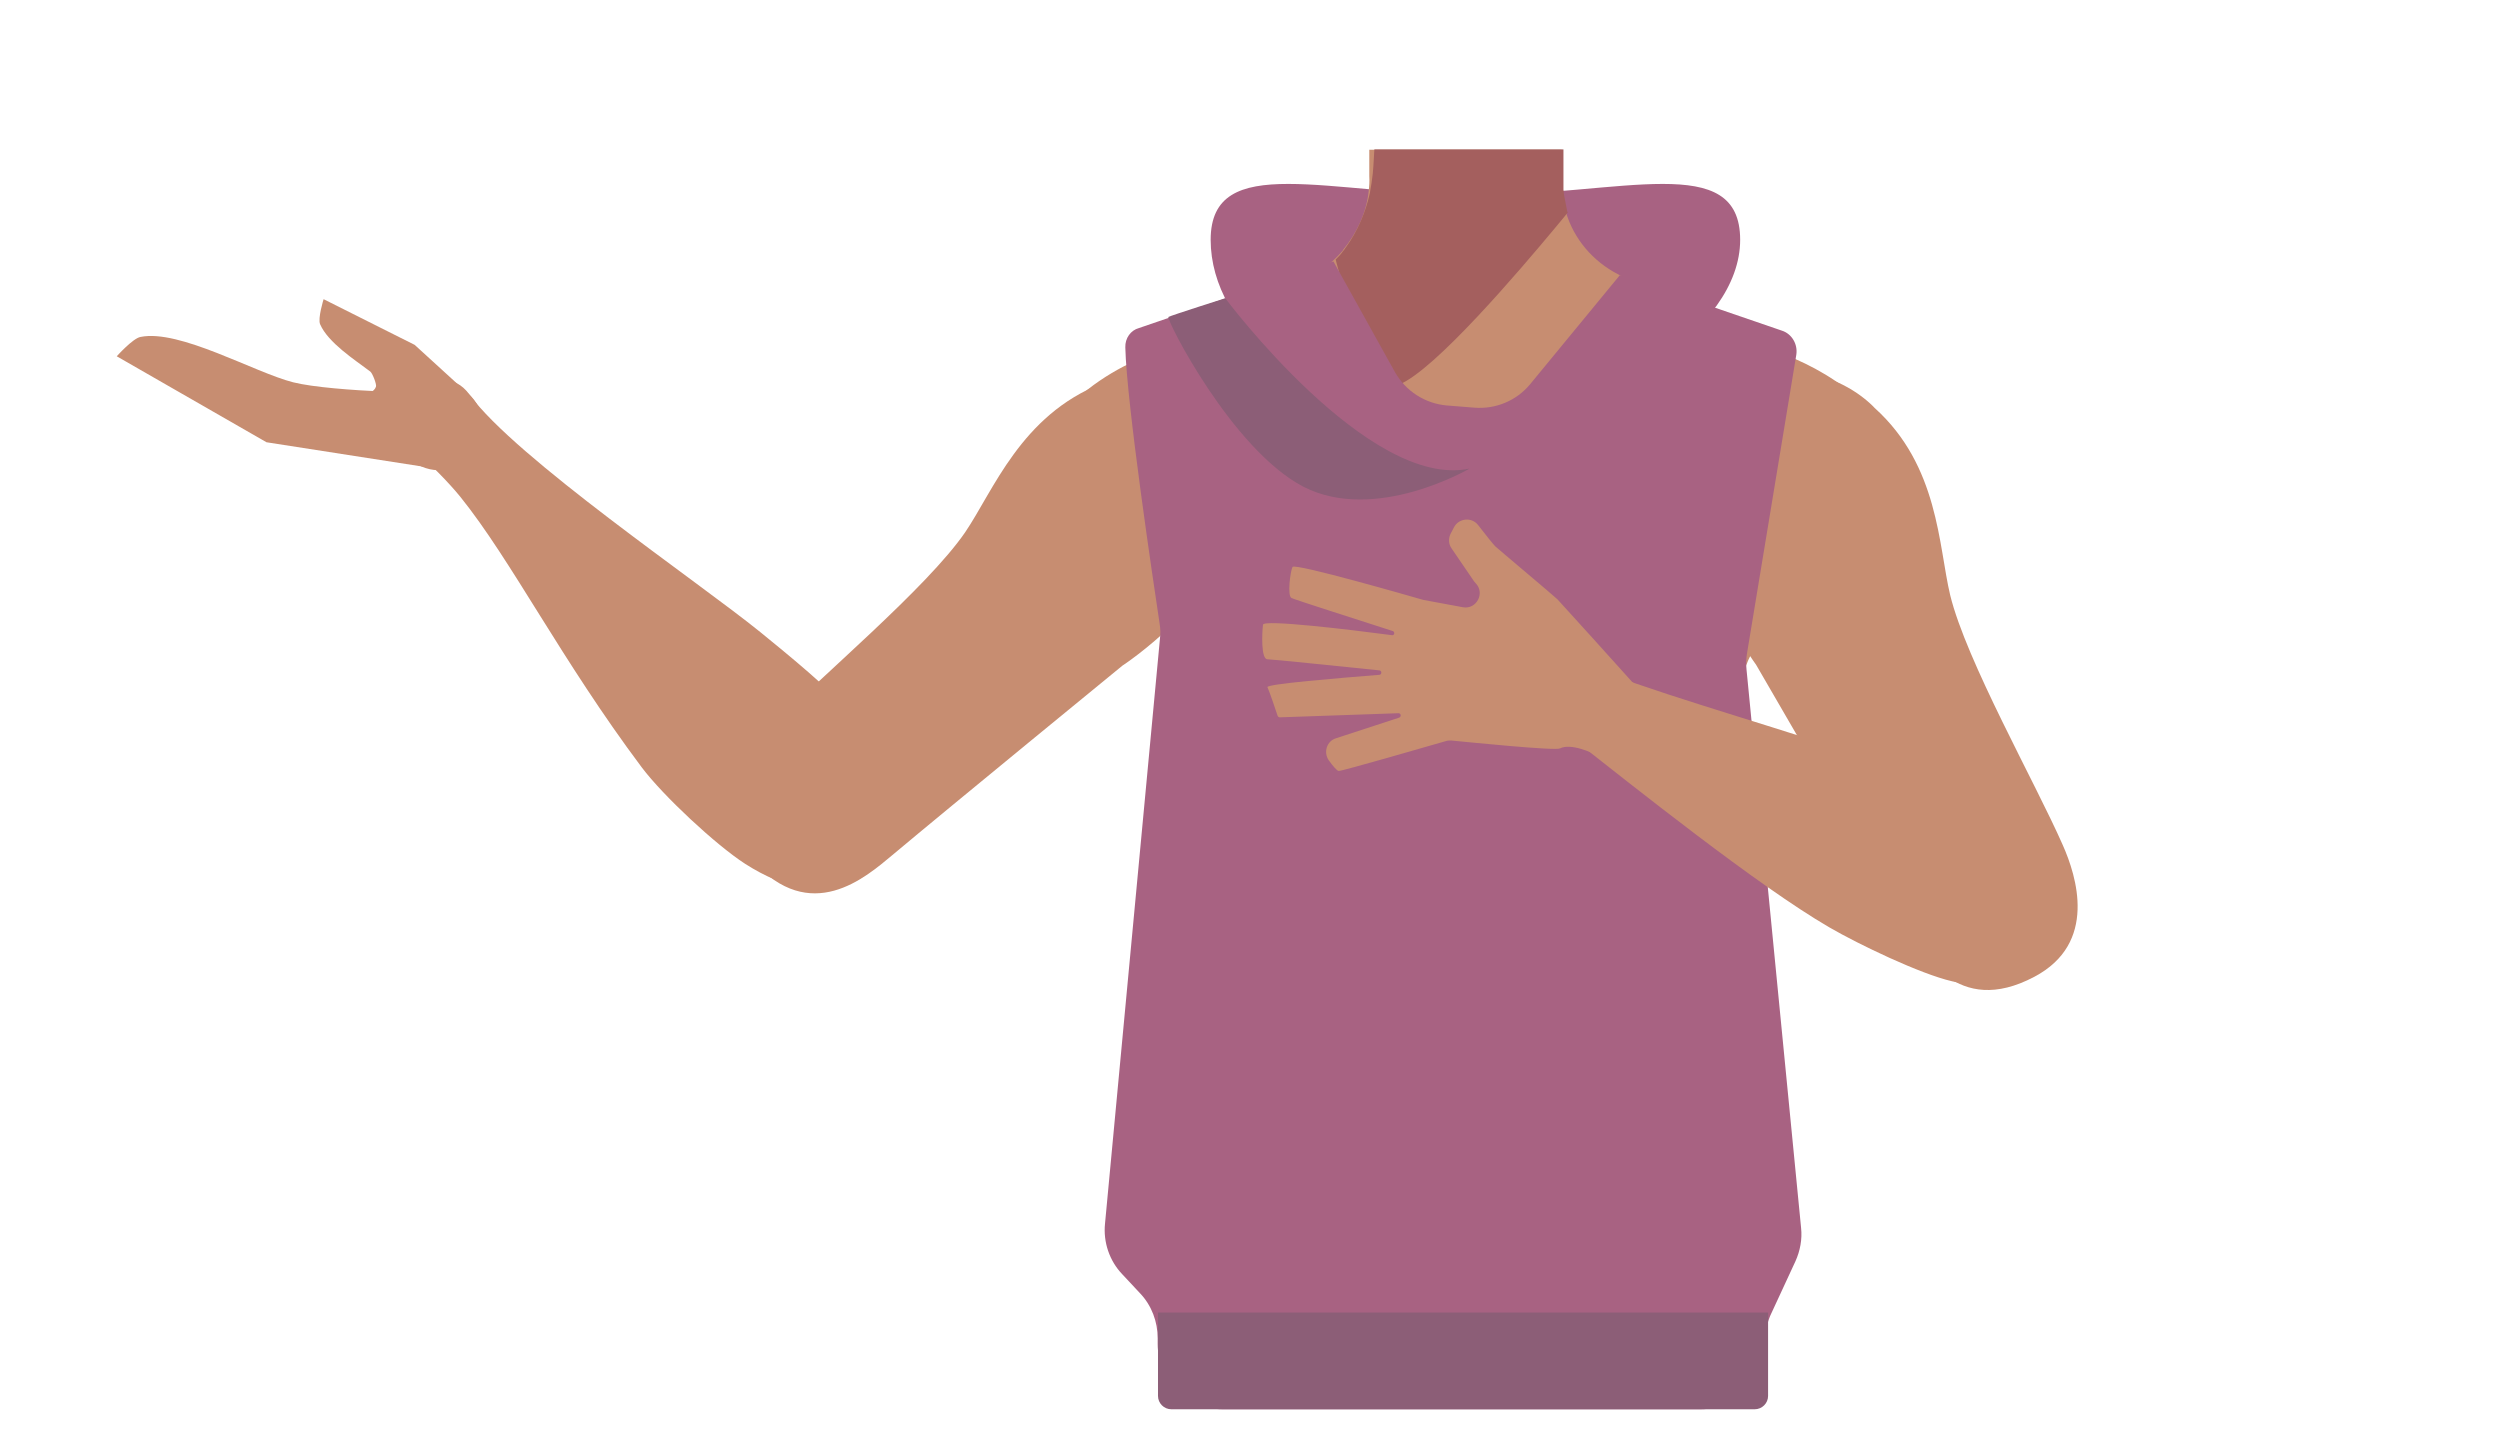 <?xml version="1.0" encoding="utf-8"?>
<!-- Generator: Adobe Illustrator 26.0.2, SVG Export Plug-In . SVG Version: 6.00 Build 0)  -->
<svg version="1.1" id="Calque_1" xmlns="http://www.w3.org/2000/svg" xmlns:xlink="http://www.w3.org/1999/xlink" x="0px" y="0px"
	 viewBox="0 0 788 455" style="enable-background:new 0 0 788 455;" xml:space="preserve">
<style type="text/css">
	.st0{fill:#A86282;}
	.st1{fill:#C78D71;}
	.st2{fill:#A45F5E;}
	.st3{fill:none;stroke:#000000;stroke-width:3;stroke-miterlimit:10;}
	.st4{fill:#473415;}
	.st5{fill:none;stroke:#4F3742;stroke-miterlimit:10;}
	.st6{fill:#8C5E77;}
</style>
<g id="Calque_1_00000021087356016277845610000007395251188146047147_">
	<path class="st0" d="M381.6,75.6c0-28.2,37.4-14.1,83.5-14.1s83.4-14.1,83.4,14.1s-42.5,56.1-88.6,56.1S381.6,103.8,381.6,75.6z"/>
	<path class="st1" d="M147.9,124.4l-17.2-15.7l-28.7-14.4c0,0-1.9,6.1-1.1,7.9c2.5,5.8,10.9,11.2,15.8,14.9c0.7,0.5,2.1,4.1,1.8,4.8
		c-1.1,3.3-8.4,2.5-8.4,2.5l21.4,9.3L147.9,124.4z"/>
	<path class="st1" d="M140.4,124l-5.7,23.3L84,139.4l-47.2-27.1c0,0,5.1-5.7,7.5-6.1c12.3-2.5,35.9,11.2,48.1,14.3
		C105.3,123.7,140.4,124,140.4,124z"/>
	
		<ellipse transform="matrix(0.582 -0.813 0.813 0.582 -51.454 168.77)" class="st1" cx="138.5" cy="134.5" rx="13.8" ry="13.7"/>
	<path class="st1" d="M598.2,152.4c-0.7,43.4-29.6,37.6-41.7,47.8c-14.3,12.2-9.4,56.6-19.5,72.4c-2.8,4.3-12.9,11.4-17.9,10.3
		c-14.1-3.3-27.1-34.7-39.4-42.6c-7.1-4.6-26.7-4.1-34.2,0c-12.7,7-25.2,39.5-39.4,42.6c-5,1.1-15.2-5.9-17.9-10.3
		c-10.1-15.8-5.2-60.2-19.5-72.4c-12-10.3-40.9-4.4-41.7-47.8c-0.5-30.1,39.6-42.2,39.6-42.2l45.4-22.5c2.9-1.5,5.7-3.3,8-5.4
		c0.9-0.8,1.8-1.7,2.6-2.6l0.7-0.8v-0.1c4.4-5.3,7.4-11.8,8.1-18.5c0.2-1.6,0.3-3.2,0.2-4.8v-3.2v-5.1h60.6l0.1,5.7v1.7v3.6
		c0,0.3,0,0.8,0,1.1l0,0c0,0.7,0.1,1.5,0.2,2.1c0.2,1.7,0.6,3.5,1,5.2c2.5,8.7,8.6,15.8,16.6,19.9l45.8,22.7
		c1.1,0.6,2.4,1.1,3.6,1.5C567.7,113.4,598.5,125.9,598.2,152.4z"/>
	<path class="st2" d="M494.2,66.9l-1.1,1.4c-5.9,7.1-32.6,39.6-47.3,50.1c-3.6,2.6-6.4,3.8-8.1,3.1c-7.7-3.7-16.7-39.7-16.7-39.7
		l0.1-0.1c0.7-0.7,1.4-1.4,1.9-2.1c0.3-0.5,0.8-0.9,1.1-1.5l0.1-0.1c3.7-5.1,6.2-11,7.6-17.2c0-0.2,0.1-0.5,0.1-0.7
		c0.3-1.6,0.6-3.4,0.8-5.4c0.1-0.8,0.1-1.6,0.2-2.5c0.1-1.6,0.2-3.3,0.3-5.1h59.6v0.2v4.9v7.6l0.1,0.9l0.1,0.8l1,5.2L494.2,66.9z"/>
	<path class="st3" d="M541.5,336.2c-1-4.5-6.4-28.6-6.3-38.2c0.1-10.4,4.5-31.3,2-41.4c-11.1-44.8-139.7-44.8-150.8,0
		c-2.5,10.2,1.9,31.1,2,41.4c0.1,9.7-5.3,33.7-6.3,38.2c-12.4,56.9,79.5,83,79.5,83S553.9,393.1,541.5,336.2z"/>
	<path class="st1" d="M278.1,270.8c12.3-15.9-3.3-37.7-9.3-45.2c-6-7.6-21.6-20.2-29.2-26.4c-19.5-15.8-77.1-54.9-91.6-74.8
		c-10.1-13.9-26,9.5-26,9.5s15.4,13.2,23.1,22.7c16.1,20,31.8,51.4,57.2,85.3c6.7,8.9,23.3,24.4,32.6,30.4
		C260.8,288.8,274.4,275.5,278.1,270.8z"/>
	<path class="st1" d="M394,160.3c-9.6,29.7-40.2,49.5-40.2,49.5s-54.5,44.6-72.5,59.7c-8.5,7.1-25.8,22.3-44.2,1.7l0,0
		c-15.2-17-1.4-34.5,6.1-42.1c15-15.5,48.9-43.7,61-61.3c8.9-13.1,17.6-36.9,43-46.9c0,0,19.9-10.5,36.9,4.5l0.7,0.6
		C394.3,134.5,398,148,394,160.3L394,160.3z"/>
	<path class="st1" d="M533.3,149.1c-1.4,31.3,20.2,60.4,20.2,60.4s35.4,60.9,46.9,81.3c5.4,9.6,16.4,30,40.8,17.1l0,0
		c20.1-10.6,13.3-31.8,9-41.5c-8.7-19.8-30.4-58-35.5-78.8c-3.7-15.5-3.6-40.8-23.8-59c0,0-14.9-16.7-36.1-8.6l-0.8,0.3
		C542.1,124.8,533.9,136.1,533.3,149.1z"/>
</g>
<path d="M275.7,418.2h0.1H275.7z"/>
<polygon points="275.8,418.2 275.9,418.2 275.9,418.2 "/>
<path d="M275.7,418.2h0.1H275.7z"/>
<polygon points="275.8,418.2 275.9,418.2 275.9,418.2 "/>
<path class="st3" d="M542.1,335.4c-1-4.5-6.4-28.6-6.3-38.2c0.1-10.4,4.5-31.3,2-41.4c-11.1-44.8-139.7-44.9-150.8,0
	c-2.5,10.1,1.9,31.1,2,41.4c0.1,9.7-5.3,33.7-6.3,38.2c-12.4,56.9,79.5,83,79.5,83S554.6,392.4,542.1,335.4z"/>
<polygon class="st4" points="373.5,386.3 375.2,360.9 550.5,360.9 552.8,382.9 "/>
<polygon class="st5" points="461.6,430 456,384.7 472.9,384.7 471.8,421.2 "/>
<path class="st0" d="M354.7,109.5c0.4,17.5,8.9,74.4,10.8,87c0.3,1.7,0.3,3.3,0.1,5l-17.3,184.2c-0.6,5.8,1.4,11.7,5.4,15.9l5.7,6.1
	c3.6,3.8,5.5,8.9,5.5,14.1l0,1.8c0,11.4,9.2,20.6,20.5,20.6h150.6c11.6,0,20.9-9.6,20.5-21.2v0c-0.1-3.2,0.5-6.4,1.9-9.2l7.5-16.2
	c1.5-3.3,2.2-7,1.8-10.6l-17.2-176c-0.2-1.8-0.1-3.6,0.2-5.3l15.5-93.9c0.5-3.3-1.4-6.6-4.6-7.6l-51-17.5l-28.3,34.4
	c-4.3,5.2-10.8,7.9-17.5,7.4l-8.8-0.7c-6.8-0.6-12.9-4.5-16.3-10.5l-19.4-34.9l-61.3,21C356.4,104.1,354.6,106.6,354.7,109.5z"/>
<path class="st1" d="M649.1,292.8c3.2-19.5-18.3-34.4-26.4-39.4s-25.7-11.3-34.4-14.4c-22.2-8-59.8-18.5-81.4-26.7
	c-14.3-5.3-21.7-8.6-25.4-0.5c-3.4,7.4,8.9,17,13.8,20.7c19.9,15.6,58.6,46.6,81.3,59.8c9.3,5.4,28.7,14.7,38.7,17
	C642.8,316,648.1,298.4,649.1,292.8z"/>
<path class="st1" d="M521.6,219.1l-5.9-3.2c-0.4-0.2-0.8-0.6-1.2-0.9c-3.4-3.8-22.7-25.2-23.6-26.1c-1-1-18.3-15.5-19.6-16.7
	c-0.6-0.6-3.1-3.7-5.4-6.7c-2-2.6-6.1-2.2-7.6,0.7l-1.1,2.1c-0.7,1.5-0.6,3.2,0.3,4.5l7.1,10.4c0.2,0.2,0.3,0.4,0.5,0.6l0,0
	c3.1,3.1,0.3,8.4-4,7.6l-12.4-2.3c-0.1,0-0.3-0.1-0.4-0.1c-3.1-0.9-40.2-11.6-40.9-10.3c-0.7,1.4-1.7,9.2-0.3,9.8
	c1,0.5,20.7,6.8,31.9,10.4c0.8,0.3,0.5,1.5-0.3,1.3c-13.6-1.8-40.4-5-40.6-3.3c-0.3,2.4-0.7,10.9,1.4,10.9c1.5,0,23.4,2.3,35.3,3.5
	c0.8,0.1,0.8,1.3,0,1.4c-12.5,1-35.8,2.9-35.3,3.9c0.6,1.2,2.6,7.2,3.2,9c0.1,0.3,0.4,0.5,0.7,0.5l37.4-1.3c0.8,0,1,1.1,0.2,1.4
	l-19.9,6.5c-2.9,0.9-4,4.4-2.3,6.9c1.3,1.8,2.6,3.4,3.2,3.4c1.2,0,28.5-7.9,33.7-9.4c0.6-0.2,1.1-0.2,1.7-0.2
	c5.2,0.5,32.8,3.3,34.3,2.5c3.4-1.7,9.8,1.1,13.5,3c1.7,0.9,3.9,0.6,5.2-0.8l12.1-12C524.7,224.1,524.2,220.5,521.6,219.1z"/>
<path class="st6" d="M386.2,94c0,0,45.2,60.5,77,53.7c0,0-29.7,17.4-52.4,5.7c-22.6-11.8-43.4-53-42.5-53.5S386.2,94,386.2,94z"/>
<path class="st6" d="M365,413.7h192.3V440c0,2.3-1.9,4.2-4.2,4.2H369.2c-2.3,0-4.2-1.9-4.2-4.2V413.7z"/>
</svg>

